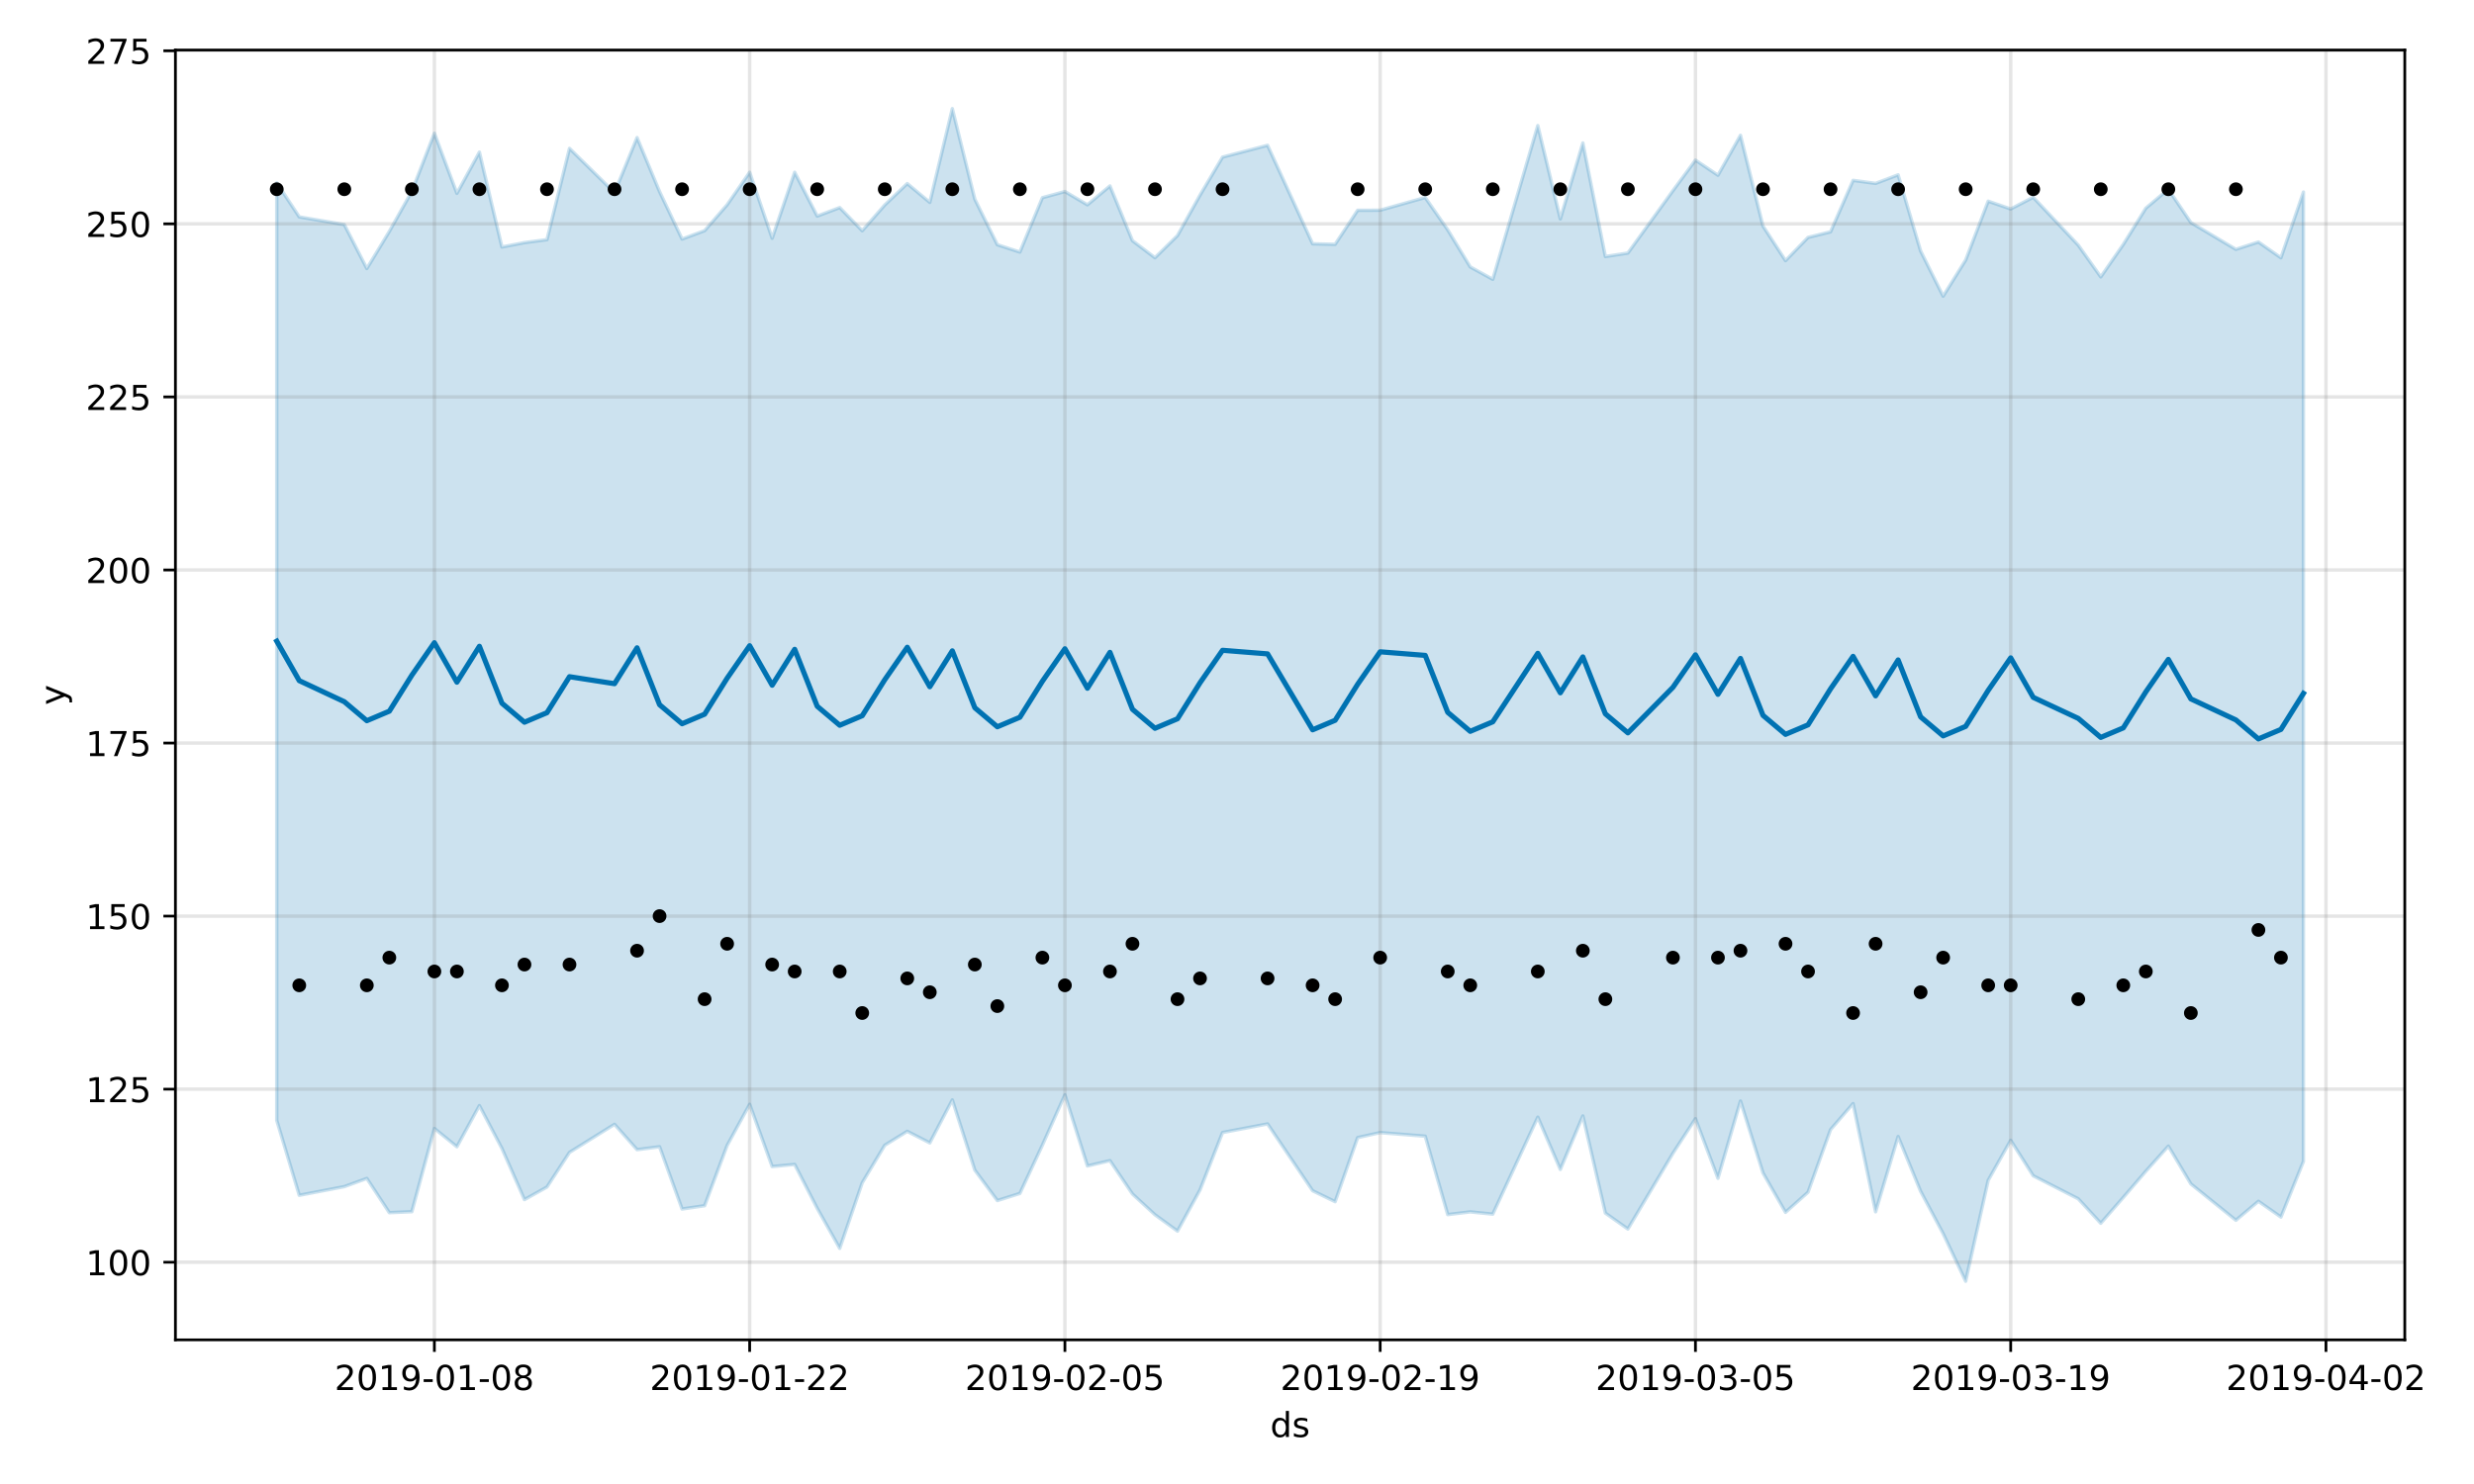 <?xml version="1.0" encoding="utf-8" standalone="no"?>
<!DOCTYPE svg PUBLIC "-//W3C//DTD SVG 1.1//EN"
  "http://www.w3.org/Graphics/SVG/1.1/DTD/svg11.dtd">
<!-- Created with matplotlib (https://matplotlib.org/) -->
<svg height="432pt" version="1.1" viewBox="0 0 720 432" width="720pt" xmlns="http://www.w3.org/2000/svg" xmlns:xlink="http://www.w3.org/1999/xlink">
 <defs>
  <style type="text/css">
*{stroke-linecap:butt;stroke-linejoin:round;}
  </style>
 </defs>
 <g id="figure_1">
  <g id="patch_1">
   <path d="M 0 432 
L 720 432 
L 720 0 
L 0 0 
z
" style="fill:#ffffff;"/>
  </g>
  <g id="axes_1">
   <g id="patch_2">
    <path d="M 51.05 390.04 
L 699.857 390.04 
L 699.857 14.564 
L 51.05 14.564 
z
" style="fill:#ffffff;"/>
   </g>
   <g id="PolyCollection_1">
    <defs>
     <path d="M 80.541 -378.788 
L 80.541 -105.843 
L 87.095 -84.047 
L 100.202 -86.564 
L 106.756 -88.953 
L 113.309 -78.983 
L 119.863 -79.265 
L 126.417 -103.497 
L 132.97 -98.174 
L 139.524 -110.16 
L 146.077 -97.677 
L 152.631 -82.785 
L 159.185 -86.455 
L 165.738 -96.531 
L 178.845 -104.702 
L 185.399 -97.327 
L 191.953 -98.169 
L 198.506 -80.051 
L 205.06 -81.009 
L 211.613 -98.533 
L 218.167 -110.544 
L 224.721 -92.409 
L 231.274 -93.025 
L 237.828 -80.25 
L 244.381 -68.59 
L 250.935 -87.689 
L 257.489 -98.609 
L 264.042 -102.661 
L 270.596 -99.291 
L 277.15 -111.811 
L 283.703 -91.366 
L 290.257 -82.513 
L 296.81 -84.584 
L 303.364 -98.639 
L 309.918 -113.3 
L 316.471 -92.587 
L 323.025 -94.131 
L 329.578 -84.425 
L 336.132 -78.381 
L 342.686 -73.618 
L 349.239 -85.624 
L 355.793 -102.316 
L 368.9 -104.814 
L 382.007 -85.372 
L 388.561 -82.182 
L 395.114 -100.834 
L 401.668 -102.288 
L 414.775 -101.247 
L 421.329 -78.42 
L 427.883 -79.212 
L 434.436 -78.556 
L 447.543 -106.784 
L 454.097 -91.574 
L 460.651 -107.151 
L 467.204 -78.86 
L 473.758 -74.226 
L 486.865 -96.273 
L 493.419 -106.347 
L 499.972 -88.99 
L 506.526 -111.485 
L 513.079 -90.546 
L 519.633 -79.082 
L 526.187 -84.948 
L 532.74 -103.158 
L 539.294 -110.744 
L 545.847 -79.235 
L 552.401 -101.154 
L 558.955 -85.206 
L 565.508 -72.877 
L 572.062 -59.027 
L 578.616 -88.403 
L 585.169 -100.056 
L 591.723 -89.722 
L 604.83 -83.019 
L 611.384 -75.899 
L 617.937 -83.419 
L 624.491 -91.038 
L 631.044 -98.353 
L 637.598 -87.359 
L 650.705 -76.771 
L 657.259 -82.304 
L 663.812 -77.702 
L 670.366 -93.912 
L 670.366 -376.09 
L 670.366 -376.09 
L 663.812 -356.961 
L 657.259 -361.549 
L 650.705 -359.416 
L 637.598 -367.214 
L 631.044 -376.915 
L 624.491 -371.385 
L 617.937 -360.844 
L 611.384 -351.392 
L 604.83 -360.635 
L 591.723 -374.571 
L 585.169 -371.171 
L 578.616 -373.434 
L 572.062 -356.309 
L 565.508 -345.785 
L 558.955 -358.95 
L 552.401 -381.108 
L 545.847 -378.617 
L 539.294 -379.497 
L 532.74 -364.513 
L 526.187 -362.889 
L 519.633 -356.13 
L 513.079 -366.189 
L 506.526 -392.612 
L 499.972 -380.994 
L 493.419 -385.383 
L 486.865 -376.487 
L 473.758 -358.339 
L 467.204 -357.325 
L 460.651 -390.38 
L 454.097 -368.266 
L 447.543 -395.439 
L 434.436 -350.688 
L 427.883 -354.303 
L 421.329 -365.094 
L 414.775 -374.509 
L 401.668 -370.809 
L 395.114 -370.784 
L 388.561 -360.881 
L 382.007 -361.033 
L 368.9 -389.697 
L 355.793 -386.268 
L 349.239 -375.193 
L 342.686 -363.432 
L 336.132 -356.97 
L 329.578 -361.934 
L 323.025 -377.869 
L 316.471 -372.379 
L 309.918 -376.241 
L 303.364 -374.454 
L 296.81 -358.627 
L 290.257 -360.758 
L 283.703 -374.02 
L 277.15 -400.369 
L 270.596 -373.08 
L 264.042 -378.561 
L 257.489 -372.319 
L 250.935 -364.828 
L 244.381 -371.571 
L 237.828 -369.098 
L 231.274 -381.85 
L 224.721 -362.638 
L 218.167 -381.852 
L 211.613 -372.384 
L 205.06 -364.853 
L 198.506 -362.413 
L 191.953 -376.217 
L 185.399 -391.944 
L 178.845 -375.928 
L 165.738 -388.8 
L 159.185 -362.241 
L 152.631 -361.372 
L 146.077 -360.1 
L 139.524 -387.716 
L 132.97 -375.719 
L 126.417 -393.219 
L 119.863 -376.304 
L 113.309 -364.626 
L 106.756 -353.83 
L 100.202 -366.633 
L 87.095 -368.857 
L 80.541 -378.788 
z
" id="m2abe065637" style="stroke:#0072b2;stroke-opacity:0.2;"/>
    </defs>
    <g clip-path="url(#pdc450c9a0f)">
     <use style="fill:#0072b2;fill-opacity:0.2;stroke:#0072b2;stroke-opacity:0.2;" x="0" xlink:href="#m2abe065637" y="432"/>
    </g>
   </g>
   <g id="matplotlib.axis_1">
    <g id="xtick_1">
     <g id="line2d_1">
      <path clip-path="url(#pdc450c9a0f)" d="M 126.417 390.04 
L 126.417 14.564 
" style="fill:none;stroke:#808080;stroke-linecap:square;stroke-opacity:0.2;"/>
     </g>
     <g id="line2d_2">
      <defs>
       <path d="M 0 0 
L 0 3.5 
" id="m282eec8b36" style="stroke:#000000;stroke-width:0.8;"/>
      </defs>
      <g>
       <use style="stroke:#000000;stroke-width:0.8;" x="126.417" xlink:href="#m282eec8b36" y="390.04"/>
      </g>
     </g>
     <g id="text_1">
      <!-- 2019-01-08 -->
      <defs>
       <path d="M 19.188 8.297 
L 53.609 8.297 
L 53.609 0 
L 7.328 0 
L 7.328 8.297 
Q 12.938 14.109 22.625 23.891 
Q 32.328 33.688 34.812 36.531 
Q 39.547 41.844 41.422 45.531 
Q 43.312 49.219 43.312 52.781 
Q 43.312 58.594 39.234 62.25 
Q 35.156 65.922 28.609 65.922 
Q 23.969 65.922 18.812 64.312 
Q 13.672 62.703 7.812 59.422 
L 7.812 69.391 
Q 13.766 71.781 18.938 73 
Q 24.125 74.219 28.422 74.219 
Q 39.75 74.219 46.484 68.547 
Q 53.219 62.891 53.219 53.422 
Q 53.219 48.922 51.531 44.891 
Q 49.859 40.875 45.406 35.406 
Q 44.188 33.984 37.641 27.219 
Q 31.109 20.453 19.188 8.297 
z
" id="DejaVuSans-50"/>
       <path d="M 31.781 66.406 
Q 24.172 66.406 20.328 58.906 
Q 16.5 51.422 16.5 36.375 
Q 16.5 21.391 20.328 13.891 
Q 24.172 6.391 31.781 6.391 
Q 39.453 6.391 43.281 13.891 
Q 47.125 21.391 47.125 36.375 
Q 47.125 51.422 43.281 58.906 
Q 39.453 66.406 31.781 66.406 
z
M 31.781 74.219 
Q 44.047 74.219 50.516 64.516 
Q 56.984 54.828 56.984 36.375 
Q 56.984 17.969 50.516 8.266 
Q 44.047 -1.422 31.781 -1.422 
Q 19.531 -1.422 13.062 8.266 
Q 6.594 17.969 6.594 36.375 
Q 6.594 54.828 13.062 64.516 
Q 19.531 74.219 31.781 74.219 
z
" id="DejaVuSans-48"/>
       <path d="M 12.406 8.297 
L 28.516 8.297 
L 28.516 63.922 
L 10.984 60.406 
L 10.984 69.391 
L 28.422 72.906 
L 38.281 72.906 
L 38.281 8.297 
L 54.391 8.297 
L 54.391 0 
L 12.406 0 
z
" id="DejaVuSans-49"/>
       <path d="M 10.984 1.516 
L 10.984 10.5 
Q 14.703 8.734 18.5 7.812 
Q 22.312 6.891 25.984 6.891 
Q 35.75 6.891 40.891 13.453 
Q 46.047 20.016 46.781 33.406 
Q 43.953 29.203 39.594 26.953 
Q 35.25 24.703 29.984 24.703 
Q 19.047 24.703 12.672 31.312 
Q 6.297 37.938 6.297 49.422 
Q 6.297 60.641 12.938 67.422 
Q 19.578 74.219 30.609 74.219 
Q 43.266 74.219 49.922 64.516 
Q 56.594 54.828 56.594 36.375 
Q 56.594 19.141 48.406 8.859 
Q 40.234 -1.422 26.422 -1.422 
Q 22.703 -1.422 18.891 -0.688 
Q 15.094 0.047 10.984 1.516 
z
M 30.609 32.422 
Q 37.25 32.422 41.125 36.953 
Q 45.016 41.5 45.016 49.422 
Q 45.016 57.281 41.125 61.844 
Q 37.25 66.406 30.609 66.406 
Q 23.969 66.406 20.094 61.844 
Q 16.219 57.281 16.219 49.422 
Q 16.219 41.5 20.094 36.953 
Q 23.969 32.422 30.609 32.422 
z
" id="DejaVuSans-57"/>
       <path d="M 4.891 31.391 
L 31.203 31.391 
L 31.203 23.391 
L 4.891 23.391 
z
" id="DejaVuSans-45"/>
       <path d="M 31.781 34.625 
Q 24.75 34.625 20.719 30.859 
Q 16.703 27.094 16.703 20.516 
Q 16.703 13.922 20.719 10.156 
Q 24.75 6.391 31.781 6.391 
Q 38.812 6.391 42.859 10.172 
Q 46.922 13.969 46.922 20.516 
Q 46.922 27.094 42.891 30.859 
Q 38.875 34.625 31.781 34.625 
z
M 21.922 38.812 
Q 15.578 40.375 12.031 44.719 
Q 8.5 49.078 8.5 55.328 
Q 8.5 64.062 14.719 69.141 
Q 20.953 74.219 31.781 74.219 
Q 42.672 74.219 48.875 69.141 
Q 55.078 64.062 55.078 55.328 
Q 55.078 49.078 51.531 44.719 
Q 48 40.375 41.703 38.812 
Q 48.828 37.156 52.797 32.312 
Q 56.781 27.484 56.781 20.516 
Q 56.781 9.906 50.312 4.234 
Q 43.844 -1.422 31.781 -1.422 
Q 19.734 -1.422 13.25 4.234 
Q 6.781 9.906 6.781 20.516 
Q 6.781 27.484 10.781 32.312 
Q 14.797 37.156 21.922 38.812 
z
M 18.312 54.391 
Q 18.312 48.734 21.844 45.562 
Q 25.391 42.391 31.781 42.391 
Q 38.141 42.391 41.719 45.562 
Q 45.312 48.734 45.312 54.391 
Q 45.312 60.062 41.719 63.234 
Q 38.141 66.406 31.781 66.406 
Q 25.391 66.406 21.844 63.234 
Q 18.312 60.062 18.312 54.391 
z
" id="DejaVuSans-56"/>
      </defs>
      <g transform="translate(97.359 404.638)scale(0.1 -0.1)">
       <use xlink:href="#DejaVuSans-50"/>
       <use x="63.623" xlink:href="#DejaVuSans-48"/>
       <use x="127.246" xlink:href="#DejaVuSans-49"/>
       <use x="190.869" xlink:href="#DejaVuSans-57"/>
       <use x="254.492" xlink:href="#DejaVuSans-45"/>
       <use x="290.576" xlink:href="#DejaVuSans-48"/>
       <use x="354.199" xlink:href="#DejaVuSans-49"/>
       <use x="417.822" xlink:href="#DejaVuSans-45"/>
       <use x="453.906" xlink:href="#DejaVuSans-48"/>
       <use x="517.529" xlink:href="#DejaVuSans-56"/>
      </g>
     </g>
    </g>
    <g id="xtick_2">
     <g id="line2d_3">
      <path clip-path="url(#pdc450c9a0f)" d="M 218.167 390.04 
L 218.167 14.564 
" style="fill:none;stroke:#808080;stroke-linecap:square;stroke-opacity:0.2;"/>
     </g>
     <g id="line2d_4">
      <g>
       <use style="stroke:#000000;stroke-width:0.8;" x="218.167" xlink:href="#m282eec8b36" y="390.04"/>
      </g>
     </g>
     <g id="text_2">
      <!-- 2019-01-22 -->
      <g transform="translate(189.109 404.638)scale(0.1 -0.1)">
       <use xlink:href="#DejaVuSans-50"/>
       <use x="63.623" xlink:href="#DejaVuSans-48"/>
       <use x="127.246" xlink:href="#DejaVuSans-49"/>
       <use x="190.869" xlink:href="#DejaVuSans-57"/>
       <use x="254.492" xlink:href="#DejaVuSans-45"/>
       <use x="290.576" xlink:href="#DejaVuSans-48"/>
       <use x="354.199" xlink:href="#DejaVuSans-49"/>
       <use x="417.822" xlink:href="#DejaVuSans-45"/>
       <use x="453.906" xlink:href="#DejaVuSans-50"/>
       <use x="517.529" xlink:href="#DejaVuSans-50"/>
      </g>
     </g>
    </g>
    <g id="xtick_3">
     <g id="line2d_5">
      <path clip-path="url(#pdc450c9a0f)" d="M 309.918 390.04 
L 309.918 14.564 
" style="fill:none;stroke:#808080;stroke-linecap:square;stroke-opacity:0.2;"/>
     </g>
     <g id="line2d_6">
      <g>
       <use style="stroke:#000000;stroke-width:0.8;" x="309.918" xlink:href="#m282eec8b36" y="390.04"/>
      </g>
     </g>
     <g id="text_3">
      <!-- 2019-02-05 -->
      <defs>
       <path d="M 10.797 72.906 
L 49.516 72.906 
L 49.516 64.594 
L 19.828 64.594 
L 19.828 46.734 
Q 21.969 47.469 24.109 47.828 
Q 26.266 48.188 28.422 48.188 
Q 40.625 48.188 47.75 41.5 
Q 54.891 34.812 54.891 23.391 
Q 54.891 11.625 47.562 5.094 
Q 40.234 -1.422 26.906 -1.422 
Q 22.312 -1.422 17.547 -0.641 
Q 12.797 0.141 7.719 1.703 
L 7.719 11.625 
Q 12.109 9.234 16.797 8.062 
Q 21.484 6.891 26.703 6.891 
Q 35.156 6.891 40.078 11.328 
Q 45.016 15.766 45.016 23.391 
Q 45.016 31 40.078 35.438 
Q 35.156 39.891 26.703 39.891 
Q 22.75 39.891 18.812 39.016 
Q 14.891 38.141 10.797 36.281 
z
" id="DejaVuSans-53"/>
      </defs>
      <g transform="translate(280.86 404.638)scale(0.1 -0.1)">
       <use xlink:href="#DejaVuSans-50"/>
       <use x="63.623" xlink:href="#DejaVuSans-48"/>
       <use x="127.246" xlink:href="#DejaVuSans-49"/>
       <use x="190.869" xlink:href="#DejaVuSans-57"/>
       <use x="254.492" xlink:href="#DejaVuSans-45"/>
       <use x="290.576" xlink:href="#DejaVuSans-48"/>
       <use x="354.199" xlink:href="#DejaVuSans-50"/>
       <use x="417.822" xlink:href="#DejaVuSans-45"/>
       <use x="453.906" xlink:href="#DejaVuSans-48"/>
       <use x="517.529" xlink:href="#DejaVuSans-53"/>
      </g>
     </g>
    </g>
    <g id="xtick_4">
     <g id="line2d_7">
      <path clip-path="url(#pdc450c9a0f)" d="M 401.668 390.04 
L 401.668 14.564 
" style="fill:none;stroke:#808080;stroke-linecap:square;stroke-opacity:0.2;"/>
     </g>
     <g id="line2d_8">
      <g>
       <use style="stroke:#000000;stroke-width:0.8;" x="401.668" xlink:href="#m282eec8b36" y="390.04"/>
      </g>
     </g>
     <g id="text_4">
      <!-- 2019-02-19 -->
      <g transform="translate(372.61 404.638)scale(0.1 -0.1)">
       <use xlink:href="#DejaVuSans-50"/>
       <use x="63.623" xlink:href="#DejaVuSans-48"/>
       <use x="127.246" xlink:href="#DejaVuSans-49"/>
       <use x="190.869" xlink:href="#DejaVuSans-57"/>
       <use x="254.492" xlink:href="#DejaVuSans-45"/>
       <use x="290.576" xlink:href="#DejaVuSans-48"/>
       <use x="354.199" xlink:href="#DejaVuSans-50"/>
       <use x="417.822" xlink:href="#DejaVuSans-45"/>
       <use x="453.906" xlink:href="#DejaVuSans-49"/>
       <use x="517.529" xlink:href="#DejaVuSans-57"/>
      </g>
     </g>
    </g>
    <g id="xtick_5">
     <g id="line2d_9">
      <path clip-path="url(#pdc450c9a0f)" d="M 493.419 390.04 
L 493.419 14.564 
" style="fill:none;stroke:#808080;stroke-linecap:square;stroke-opacity:0.2;"/>
     </g>
     <g id="line2d_10">
      <g>
       <use style="stroke:#000000;stroke-width:0.8;" x="493.419" xlink:href="#m282eec8b36" y="390.04"/>
      </g>
     </g>
     <g id="text_5">
      <!-- 2019-03-05 -->
      <defs>
       <path d="M 40.578 39.312 
Q 47.656 37.797 51.625 33 
Q 55.609 28.219 55.609 21.188 
Q 55.609 10.406 48.188 4.484 
Q 40.766 -1.422 27.094 -1.422 
Q 22.516 -1.422 17.656 -0.516 
Q 12.797 0.391 7.625 2.203 
L 7.625 11.719 
Q 11.719 9.328 16.594 8.109 
Q 21.484 6.891 26.812 6.891 
Q 36.078 6.891 40.938 10.547 
Q 45.797 14.203 45.797 21.188 
Q 45.797 27.641 41.281 31.266 
Q 36.766 34.906 28.719 34.906 
L 20.219 34.906 
L 20.219 43.016 
L 29.109 43.016 
Q 36.375 43.016 40.234 45.922 
Q 44.094 48.828 44.094 54.297 
Q 44.094 59.906 40.109 62.906 
Q 36.141 65.922 28.719 65.922 
Q 24.656 65.922 20.016 65.031 
Q 15.375 64.156 9.812 62.312 
L 9.812 71.094 
Q 15.438 72.656 20.344 73.438 
Q 25.25 74.219 29.594 74.219 
Q 40.828 74.219 47.359 69.109 
Q 53.906 64.016 53.906 55.328 
Q 53.906 49.266 50.438 45.094 
Q 46.969 40.922 40.578 39.312 
z
" id="DejaVuSans-51"/>
      </defs>
      <g transform="translate(464.361 404.638)scale(0.1 -0.1)">
       <use xlink:href="#DejaVuSans-50"/>
       <use x="63.623" xlink:href="#DejaVuSans-48"/>
       <use x="127.246" xlink:href="#DejaVuSans-49"/>
       <use x="190.869" xlink:href="#DejaVuSans-57"/>
       <use x="254.492" xlink:href="#DejaVuSans-45"/>
       <use x="290.576" xlink:href="#DejaVuSans-48"/>
       <use x="354.199" xlink:href="#DejaVuSans-51"/>
       <use x="417.822" xlink:href="#DejaVuSans-45"/>
       <use x="453.906" xlink:href="#DejaVuSans-48"/>
       <use x="517.529" xlink:href="#DejaVuSans-53"/>
      </g>
     </g>
    </g>
    <g id="xtick_6">
     <g id="line2d_11">
      <path clip-path="url(#pdc450c9a0f)" d="M 585.169 390.04 
L 585.169 14.564 
" style="fill:none;stroke:#808080;stroke-linecap:square;stroke-opacity:0.2;"/>
     </g>
     <g id="line2d_12">
      <g>
       <use style="stroke:#000000;stroke-width:0.8;" x="585.169" xlink:href="#m282eec8b36" y="390.04"/>
      </g>
     </g>
     <g id="text_6">
      <!-- 2019-03-19 -->
      <g transform="translate(556.111 404.638)scale(0.1 -0.1)">
       <use xlink:href="#DejaVuSans-50"/>
       <use x="63.623" xlink:href="#DejaVuSans-48"/>
       <use x="127.246" xlink:href="#DejaVuSans-49"/>
       <use x="190.869" xlink:href="#DejaVuSans-57"/>
       <use x="254.492" xlink:href="#DejaVuSans-45"/>
       <use x="290.576" xlink:href="#DejaVuSans-48"/>
       <use x="354.199" xlink:href="#DejaVuSans-51"/>
       <use x="417.822" xlink:href="#DejaVuSans-45"/>
       <use x="453.906" xlink:href="#DejaVuSans-49"/>
       <use x="517.529" xlink:href="#DejaVuSans-57"/>
      </g>
     </g>
    </g>
    <g id="xtick_7">
     <g id="line2d_13">
      <path clip-path="url(#pdc450c9a0f)" d="M 676.92 390.04 
L 676.92 14.564 
" style="fill:none;stroke:#808080;stroke-linecap:square;stroke-opacity:0.2;"/>
     </g>
     <g id="line2d_14">
      <g>
       <use style="stroke:#000000;stroke-width:0.8;" x="676.92" xlink:href="#m282eec8b36" y="390.04"/>
      </g>
     </g>
     <g id="text_7">
      <!-- 2019-04-02 -->
      <defs>
       <path d="M 37.797 64.312 
L 12.891 25.391 
L 37.797 25.391 
z
M 35.203 72.906 
L 47.609 72.906 
L 47.609 25.391 
L 58.016 25.391 
L 58.016 17.188 
L 47.609 17.188 
L 47.609 0 
L 37.797 0 
L 37.797 17.188 
L 4.891 17.188 
L 4.891 26.703 
z
" id="DejaVuSans-52"/>
      </defs>
      <g transform="translate(647.862 404.638)scale(0.1 -0.1)">
       <use xlink:href="#DejaVuSans-50"/>
       <use x="63.623" xlink:href="#DejaVuSans-48"/>
       <use x="127.246" xlink:href="#DejaVuSans-49"/>
       <use x="190.869" xlink:href="#DejaVuSans-57"/>
       <use x="254.492" xlink:href="#DejaVuSans-45"/>
       <use x="290.576" xlink:href="#DejaVuSans-48"/>
       <use x="354.199" xlink:href="#DejaVuSans-52"/>
       <use x="417.822" xlink:href="#DejaVuSans-45"/>
       <use x="453.906" xlink:href="#DejaVuSans-48"/>
       <use x="517.529" xlink:href="#DejaVuSans-50"/>
      </g>
     </g>
    </g>
    <g id="text_8">
     <!-- ds -->
     <defs>
      <path d="M 45.406 46.391 
L 45.406 75.984 
L 54.391 75.984 
L 54.391 0 
L 45.406 0 
L 45.406 8.203 
Q 42.578 3.328 38.25 0.953 
Q 33.938 -1.422 27.875 -1.422 
Q 17.969 -1.422 11.734 6.484 
Q 5.516 14.406 5.516 27.297 
Q 5.516 40.188 11.734 48.094 
Q 17.969 56 27.875 56 
Q 33.938 56 38.25 53.625 
Q 42.578 51.266 45.406 46.391 
z
M 14.797 27.297 
Q 14.797 17.391 18.875 11.75 
Q 22.953 6.109 30.078 6.109 
Q 37.203 6.109 41.297 11.75 
Q 45.406 17.391 45.406 27.297 
Q 45.406 37.203 41.297 42.844 
Q 37.203 48.484 30.078 48.484 
Q 22.953 48.484 18.875 42.844 
Q 14.797 37.203 14.797 27.297 
z
" id="DejaVuSans-100"/>
      <path d="M 44.281 53.078 
L 44.281 44.578 
Q 40.484 46.531 36.375 47.5 
Q 32.281 48.484 27.875 48.484 
Q 21.188 48.484 17.844 46.438 
Q 14.5 44.391 14.5 40.281 
Q 14.5 37.156 16.891 35.375 
Q 19.281 33.594 26.516 31.984 
L 29.594 31.297 
Q 39.156 29.25 43.188 25.516 
Q 47.219 21.781 47.219 15.094 
Q 47.219 7.469 41.188 3.016 
Q 35.156 -1.422 24.609 -1.422 
Q 20.219 -1.422 15.453 -0.562 
Q 10.688 0.297 5.422 2 
L 5.422 11.281 
Q 10.406 8.688 15.234 7.391 
Q 20.062 6.109 24.812 6.109 
Q 31.156 6.109 34.562 8.281 
Q 37.984 10.453 37.984 14.406 
Q 37.984 18.062 35.516 20.016 
Q 33.062 21.969 24.703 23.781 
L 21.578 24.516 
Q 13.234 26.266 9.516 29.906 
Q 5.812 33.547 5.812 39.891 
Q 5.812 47.609 11.281 51.797 
Q 16.75 56 26.812 56 
Q 31.781 56 36.172 55.266 
Q 40.578 54.547 44.281 53.078 
z
" id="DejaVuSans-115"/>
     </defs>
     <g transform="translate(369.675 418.317)scale(0.1 -0.1)">
      <use xlink:href="#DejaVuSans-100"/>
      <use x="63.477" xlink:href="#DejaVuSans-115"/>
     </g>
    </g>
   </g>
   <g id="matplotlib.axis_2">
    <g id="ytick_1">
     <g id="line2d_15">
      <path clip-path="url(#pdc450c9a0f)" d="M 51.05 367.438 
L 699.857 367.438 
" style="fill:none;stroke:#808080;stroke-linecap:square;stroke-opacity:0.2;"/>
     </g>
     <g id="line2d_16">
      <defs>
       <path d="M 0 0 
L -3.5 0 
" id="mceb7135f06" style="stroke:#000000;stroke-width:0.8;"/>
      </defs>
      <g>
       <use style="stroke:#000000;stroke-width:0.8;" x="51.05" xlink:href="#mceb7135f06" y="367.438"/>
      </g>
     </g>
     <g id="text_9">
      <!-- 100 -->
      <g transform="translate(24.962 371.237)scale(0.1 -0.1)">
       <use xlink:href="#DejaVuSans-49"/>
       <use x="63.623" xlink:href="#DejaVuSans-48"/>
       <use x="127.246" xlink:href="#DejaVuSans-48"/>
      </g>
     </g>
    </g>
    <g id="ytick_2">
     <g id="line2d_17">
      <path clip-path="url(#pdc450c9a0f)" d="M 51.05 317.059 
L 699.857 317.059 
" style="fill:none;stroke:#808080;stroke-linecap:square;stroke-opacity:0.2;"/>
     </g>
     <g id="line2d_18">
      <g>
       <use style="stroke:#000000;stroke-width:0.8;" x="51.05" xlink:href="#mceb7135f06" y="317.059"/>
      </g>
     </g>
     <g id="text_10">
      <!-- 125 -->
      <g transform="translate(24.962 320.858)scale(0.1 -0.1)">
       <use xlink:href="#DejaVuSans-49"/>
       <use x="63.623" xlink:href="#DejaVuSans-50"/>
       <use x="127.246" xlink:href="#DejaVuSans-53"/>
      </g>
     </g>
    </g>
    <g id="ytick_3">
     <g id="line2d_19">
      <path clip-path="url(#pdc450c9a0f)" d="M 51.05 266.68 
L 699.857 266.68 
" style="fill:none;stroke:#808080;stroke-linecap:square;stroke-opacity:0.2;"/>
     </g>
     <g id="line2d_20">
      <g>
       <use style="stroke:#000000;stroke-width:0.8;" x="51.05" xlink:href="#mceb7135f06" y="266.68"/>
      </g>
     </g>
     <g id="text_11">
      <!-- 150 -->
      <g transform="translate(24.962 270.479)scale(0.1 -0.1)">
       <use xlink:href="#DejaVuSans-49"/>
       <use x="63.623" xlink:href="#DejaVuSans-53"/>
       <use x="127.246" xlink:href="#DejaVuSans-48"/>
      </g>
     </g>
    </g>
    <g id="ytick_4">
     <g id="line2d_21">
      <path clip-path="url(#pdc450c9a0f)" d="M 51.05 216.301 
L 699.857 216.301 
" style="fill:none;stroke:#808080;stroke-linecap:square;stroke-opacity:0.2;"/>
     </g>
     <g id="line2d_22">
      <g>
       <use style="stroke:#000000;stroke-width:0.8;" x="51.05" xlink:href="#mceb7135f06" y="216.301"/>
      </g>
     </g>
     <g id="text_12">
      <!-- 175 -->
      <defs>
       <path d="M 8.203 72.906 
L 55.078 72.906 
L 55.078 68.703 
L 28.609 0 
L 18.312 0 
L 43.219 64.594 
L 8.203 64.594 
z
" id="DejaVuSans-55"/>
      </defs>
      <g transform="translate(24.962 220.1)scale(0.1 -0.1)">
       <use xlink:href="#DejaVuSans-49"/>
       <use x="63.623" xlink:href="#DejaVuSans-55"/>
       <use x="127.246" xlink:href="#DejaVuSans-53"/>
      </g>
     </g>
    </g>
    <g id="ytick_5">
     <g id="line2d_23">
      <path clip-path="url(#pdc450c9a0f)" d="M 51.05 165.922 
L 699.857 165.922 
" style="fill:none;stroke:#808080;stroke-linecap:square;stroke-opacity:0.2;"/>
     </g>
     <g id="line2d_24">
      <g>
       <use style="stroke:#000000;stroke-width:0.8;" x="51.05" xlink:href="#mceb7135f06" y="165.922"/>
      </g>
     </g>
     <g id="text_13">
      <!-- 200 -->
      <g transform="translate(24.962 169.721)scale(0.1 -0.1)">
       <use xlink:href="#DejaVuSans-50"/>
       <use x="63.623" xlink:href="#DejaVuSans-48"/>
       <use x="127.246" xlink:href="#DejaVuSans-48"/>
      </g>
     </g>
    </g>
    <g id="ytick_6">
     <g id="line2d_25">
      <path clip-path="url(#pdc450c9a0f)" d="M 51.05 115.543 
L 699.857 115.543 
" style="fill:none;stroke:#808080;stroke-linecap:square;stroke-opacity:0.2;"/>
     </g>
     <g id="line2d_26">
      <g>
       <use style="stroke:#000000;stroke-width:0.8;" x="51.05" xlink:href="#mceb7135f06" y="115.543"/>
      </g>
     </g>
     <g id="text_14">
      <!-- 225 -->
      <g transform="translate(24.962 119.342)scale(0.1 -0.1)">
       <use xlink:href="#DejaVuSans-50"/>
       <use x="63.623" xlink:href="#DejaVuSans-50"/>
       <use x="127.246" xlink:href="#DejaVuSans-53"/>
      </g>
     </g>
    </g>
    <g id="ytick_7">
     <g id="line2d_27">
      <path clip-path="url(#pdc450c9a0f)" d="M 51.05 65.164 
L 699.857 65.164 
" style="fill:none;stroke:#808080;stroke-linecap:square;stroke-opacity:0.2;"/>
     </g>
     <g id="line2d_28">
      <g>
       <use style="stroke:#000000;stroke-width:0.8;" x="51.05" xlink:href="#mceb7135f06" y="65.164"/>
      </g>
     </g>
     <g id="text_15">
      <!-- 250 -->
      <g transform="translate(24.962 68.963)scale(0.1 -0.1)">
       <use xlink:href="#DejaVuSans-50"/>
       <use x="63.623" xlink:href="#DejaVuSans-53"/>
       <use x="127.246" xlink:href="#DejaVuSans-48"/>
      </g>
     </g>
    </g>
    <g id="ytick_8">
     <g id="line2d_29">
      <path clip-path="url(#pdc450c9a0f)" d="M 51.05 14.785 
L 699.857 14.785 
" style="fill:none;stroke:#808080;stroke-linecap:square;stroke-opacity:0.2;"/>
     </g>
     <g id="line2d_30">
      <g>
       <use style="stroke:#000000;stroke-width:0.8;" x="51.05" xlink:href="#mceb7135f06" y="14.785"/>
      </g>
     </g>
     <g id="text_16">
      <!-- 275 -->
      <g transform="translate(24.962 18.584)scale(0.1 -0.1)">
       <use xlink:href="#DejaVuSans-50"/>
       <use x="63.623" xlink:href="#DejaVuSans-55"/>
       <use x="127.246" xlink:href="#DejaVuSans-53"/>
      </g>
     </g>
    </g>
    <g id="text_17">
     <!-- y -->
     <defs>
      <path d="M 32.172 -5.078 
Q 28.375 -14.844 24.75 -17.812 
Q 21.141 -20.797 15.094 -20.797 
L 7.906 -20.797 
L 7.906 -13.281 
L 13.188 -13.281 
Q 16.891 -13.281 18.938 -11.516 
Q 21 -9.766 23.484 -3.219 
L 25.094 0.875 
L 2.984 54.688 
L 12.5 54.688 
L 29.594 11.922 
L 46.688 54.688 
L 56.203 54.688 
z
" id="DejaVuSans-121"/>
     </defs>
     <g transform="translate(18.883 205.262)rotate(-90)scale(0.1 -0.1)">
      <use xlink:href="#DejaVuSans-121"/>
     </g>
    </g>
   </g>
   <g id="line2d_31">
    <defs>
     <path d="M 0 1.5 
C 0.398 1.5 0.779 1.342 1.061 1.061 
C 1.342 0.779 1.5 0.398 1.5 0 
C 1.5 -0.398 1.342 -0.779 1.061 -1.061 
C 0.779 -1.342 0.398 -1.5 0 -1.5 
C -0.398 -1.5 -0.779 -1.342 -1.061 -1.061 
C -1.342 -0.779 -1.5 -0.398 -1.5 0 
C -1.5 0.398 -1.342 0.779 -1.061 1.061 
C -0.779 1.342 -0.398 1.5 0 1.5 
z
" id="mc7868205d3" style="stroke:#000000;"/>
    </defs>
    <g clip-path="url(#pdc450c9a0f)">
     <use style="stroke:#000000;" x="80.541" xlink:href="#mc7868205d3" y="55.088"/>
     <use style="stroke:#000000;" x="87.095" xlink:href="#mc7868205d3" y="286.832"/>
     <use style="stroke:#000000;" x="100.202" xlink:href="#mc7868205d3" y="55.088"/>
     <use style="stroke:#000000;" x="106.756" xlink:href="#mc7868205d3" y="286.832"/>
     <use style="stroke:#000000;" x="113.309" xlink:href="#mc7868205d3" y="278.771"/>
     <use style="stroke:#000000;" x="119.863" xlink:href="#mc7868205d3" y="55.088"/>
     <use style="stroke:#000000;" x="126.417" xlink:href="#mc7868205d3" y="282.801"/>
     <use style="stroke:#000000;" x="132.97" xlink:href="#mc7868205d3" y="282.801"/>
     <use style="stroke:#000000;" x="139.524" xlink:href="#mc7868205d3" y="55.088"/>
     <use style="stroke:#000000;" x="146.077" xlink:href="#mc7868205d3" y="286.832"/>
     <use style="stroke:#000000;" x="152.631" xlink:href="#mc7868205d3" y="280.786"/>
     <use style="stroke:#000000;" x="159.185" xlink:href="#mc7868205d3" y="55.088"/>
     <use style="stroke:#000000;" x="165.738" xlink:href="#mc7868205d3" y="280.786"/>
     <use style="stroke:#000000;" x="178.845" xlink:href="#mc7868205d3" y="55.088"/>
     <use style="stroke:#000000;" x="185.399" xlink:href="#mc7868205d3" y="276.756"/>
     <use style="stroke:#000000;" x="191.953" xlink:href="#mc7868205d3" y="266.68"/>
     <use style="stroke:#000000;" x="198.506" xlink:href="#mc7868205d3" y="55.088"/>
     <use style="stroke:#000000;" x="205.06" xlink:href="#mc7868205d3" y="290.862"/>
     <use style="stroke:#000000;" x="211.613" xlink:href="#mc7868205d3" y="274.741"/>
     <use style="stroke:#000000;" x="218.167" xlink:href="#mc7868205d3" y="55.088"/>
     <use style="stroke:#000000;" x="224.721" xlink:href="#mc7868205d3" y="280.786"/>
     <use style="stroke:#000000;" x="231.274" xlink:href="#mc7868205d3" y="282.801"/>
     <use style="stroke:#000000;" x="237.828" xlink:href="#mc7868205d3" y="55.088"/>
     <use style="stroke:#000000;" x="244.381" xlink:href="#mc7868205d3" y="282.801"/>
     <use style="stroke:#000000;" x="250.935" xlink:href="#mc7868205d3" y="294.892"/>
     <use style="stroke:#000000;" x="257.489" xlink:href="#mc7868205d3" y="55.088"/>
     <use style="stroke:#000000;" x="264.042" xlink:href="#mc7868205d3" y="284.817"/>
     <use style="stroke:#000000;" x="270.596" xlink:href="#mc7868205d3" y="288.847"/>
     <use style="stroke:#000000;" x="277.15" xlink:href="#mc7868205d3" y="55.088"/>
     <use style="stroke:#000000;" x="283.703" xlink:href="#mc7868205d3" y="280.786"/>
     <use style="stroke:#000000;" x="290.257" xlink:href="#mc7868205d3" y="292.877"/>
     <use style="stroke:#000000;" x="296.81" xlink:href="#mc7868205d3" y="55.088"/>
     <use style="stroke:#000000;" x="303.364" xlink:href="#mc7868205d3" y="278.771"/>
     <use style="stroke:#000000;" x="309.918" xlink:href="#mc7868205d3" y="286.832"/>
     <use style="stroke:#000000;" x="316.471" xlink:href="#mc7868205d3" y="55.088"/>
     <use style="stroke:#000000;" x="323.025" xlink:href="#mc7868205d3" y="282.801"/>
     <use style="stroke:#000000;" x="329.578" xlink:href="#mc7868205d3" y="274.741"/>
     <use style="stroke:#000000;" x="336.132" xlink:href="#mc7868205d3" y="55.088"/>
     <use style="stroke:#000000;" x="342.686" xlink:href="#mc7868205d3" y="290.862"/>
     <use style="stroke:#000000;" x="349.239" xlink:href="#mc7868205d3" y="284.817"/>
     <use style="stroke:#000000;" x="355.793" xlink:href="#mc7868205d3" y="55.088"/>
     <use style="stroke:#000000;" x="368.9" xlink:href="#mc7868205d3" y="284.817"/>
     <use style="stroke:#000000;" x="382.007" xlink:href="#mc7868205d3" y="286.832"/>
     <use style="stroke:#000000;" x="388.561" xlink:href="#mc7868205d3" y="290.862"/>
     <use style="stroke:#000000;" x="395.114" xlink:href="#mc7868205d3" y="55.088"/>
     <use style="stroke:#000000;" x="401.668" xlink:href="#mc7868205d3" y="278.771"/>
     <use style="stroke:#000000;" x="414.775" xlink:href="#mc7868205d3" y="55.088"/>
     <use style="stroke:#000000;" x="421.329" xlink:href="#mc7868205d3" y="282.801"/>
     <use style="stroke:#000000;" x="427.883" xlink:href="#mc7868205d3" y="286.832"/>
     <use style="stroke:#000000;" x="434.436" xlink:href="#mc7868205d3" y="55.088"/>
     <use style="stroke:#000000;" x="447.543" xlink:href="#mc7868205d3" y="282.801"/>
     <use style="stroke:#000000;" x="454.097" xlink:href="#mc7868205d3" y="55.088"/>
     <use style="stroke:#000000;" x="460.651" xlink:href="#mc7868205d3" y="276.756"/>
     <use style="stroke:#000000;" x="467.204" xlink:href="#mc7868205d3" y="290.862"/>
     <use style="stroke:#000000;" x="473.758" xlink:href="#mc7868205d3" y="55.088"/>
     <use style="stroke:#000000;" x="486.865" xlink:href="#mc7868205d3" y="278.771"/>
     <use style="stroke:#000000;" x="493.419" xlink:href="#mc7868205d3" y="55.088"/>
     <use style="stroke:#000000;" x="499.972" xlink:href="#mc7868205d3" y="278.771"/>
     <use style="stroke:#000000;" x="506.526" xlink:href="#mc7868205d3" y="276.756"/>
     <use style="stroke:#000000;" x="513.079" xlink:href="#mc7868205d3" y="55.088"/>
     <use style="stroke:#000000;" x="519.633" xlink:href="#mc7868205d3" y="274.741"/>
     <use style="stroke:#000000;" x="526.187" xlink:href="#mc7868205d3" y="282.801"/>
     <use style="stroke:#000000;" x="532.74" xlink:href="#mc7868205d3" y="55.088"/>
     <use style="stroke:#000000;" x="539.294" xlink:href="#mc7868205d3" y="294.892"/>
     <use style="stroke:#000000;" x="545.847" xlink:href="#mc7868205d3" y="274.741"/>
     <use style="stroke:#000000;" x="552.401" xlink:href="#mc7868205d3" y="55.088"/>
     <use style="stroke:#000000;" x="558.955" xlink:href="#mc7868205d3" y="288.847"/>
     <use style="stroke:#000000;" x="565.508" xlink:href="#mc7868205d3" y="278.771"/>
     <use style="stroke:#000000;" x="572.062" xlink:href="#mc7868205d3" y="55.088"/>
     <use style="stroke:#000000;" x="578.616" xlink:href="#mc7868205d3" y="286.832"/>
     <use style="stroke:#000000;" x="585.169" xlink:href="#mc7868205d3" y="286.832"/>
     <use style="stroke:#000000;" x="591.723" xlink:href="#mc7868205d3" y="55.088"/>
     <use style="stroke:#000000;" x="604.83" xlink:href="#mc7868205d3" y="290.862"/>
     <use style="stroke:#000000;" x="611.384" xlink:href="#mc7868205d3" y="55.088"/>
     <use style="stroke:#000000;" x="617.937" xlink:href="#mc7868205d3" y="286.832"/>
     <use style="stroke:#000000;" x="624.491" xlink:href="#mc7868205d3" y="282.801"/>
     <use style="stroke:#000000;" x="631.044" xlink:href="#mc7868205d3" y="55.088"/>
     <use style="stroke:#000000;" x="637.598" xlink:href="#mc7868205d3" y="294.892"/>
     <use style="stroke:#000000;" x="650.705" xlink:href="#mc7868205d3" y="55.088"/>
     <use style="stroke:#000000;" x="657.259" xlink:href="#mc7868205d3" y="270.71"/>
     <use style="stroke:#000000;" x="663.812" xlink:href="#mc7868205d3" y="278.771"/>
    </g>
   </g>
   <g id="line2d_32">
    <path clip-path="url(#pdc450c9a0f)" d="M 80.541 186.65 
L 87.095 198.142 
L 100.202 204.268 
L 106.756 209.798 
L 113.309 207.029 
L 119.863 196.549 
L 126.417 187.092 
L 132.97 198.584 
L 139.524 188.138 
L 146.077 204.71 
L 152.631 210.24 
L 159.185 207.471 
L 165.738 196.991 
L 178.845 199.026 
L 185.399 188.58 
L 191.953 205.152 
L 198.506 210.682 
L 205.06 207.913 
L 211.613 197.433 
L 218.167 187.976 
L 224.721 199.468 
L 231.274 189.022 
L 237.828 205.595 
L 244.381 211.124 
L 250.935 208.355 
L 257.489 197.875 
L 264.042 188.418 
L 270.596 199.91 
L 277.15 189.464 
L 283.703 206.037 
L 290.257 211.566 
L 296.81 208.797 
L 303.364 198.317 
L 309.918 188.86 
L 316.471 200.352 
L 323.025 189.906 
L 329.578 206.479 
L 336.132 212.008 
L 342.686 209.239 
L 349.239 198.759 
L 355.793 189.302 
L 368.9 190.348 
L 382.007 212.45 
L 388.561 209.682 
L 395.114 199.202 
L 401.668 189.744 
L 414.775 190.79 
L 421.329 207.363 
L 427.883 212.892 
L 434.436 210.124 
L 447.543 190.187 
L 454.097 201.678 
L 460.651 191.232 
L 467.204 207.805 
L 473.758 213.334 
L 486.865 200.086 
L 493.419 190.629 
L 499.972 202.12 
L 506.526 191.675 
L 513.079 208.247 
L 519.633 213.776 
L 526.187 211.008 
L 532.74 200.528 
L 539.294 191.071 
L 545.847 202.563 
L 552.401 192.117 
L 558.955 208.689 
L 565.508 214.218 
L 572.062 211.45 
L 578.616 200.97 
L 585.169 191.513 
L 591.723 203.005 
L 604.83 209.131 
L 611.384 214.66 
L 617.937 211.892 
L 624.491 201.412 
L 631.044 191.955 
L 637.598 203.447 
L 650.705 209.573 
L 657.259 215.102 
L 663.812 212.334 
L 670.366 201.854 
" style="fill:none;stroke:#0072b2;stroke-linecap:square;stroke-width:1.5;"/>
   </g>
   <g id="patch_3">
    <path d="M 51.05 390.04 
L 51.05 14.564 
" style="fill:none;stroke:#000000;stroke-linecap:square;stroke-linejoin:miter;stroke-width:0.8;"/>
   </g>
   <g id="patch_4">
    <path d="M 699.857 390.04 
L 699.857 14.564 
" style="fill:none;stroke:#000000;stroke-linecap:square;stroke-linejoin:miter;stroke-width:0.8;"/>
   </g>
   <g id="patch_5">
    <path d="M 51.05 390.04 
L 699.857 390.04 
" style="fill:none;stroke:#000000;stroke-linecap:square;stroke-linejoin:miter;stroke-width:0.8;"/>
   </g>
   <g id="patch_6">
    <path d="M 51.05 14.564 
L 699.857 14.564 
" style="fill:none;stroke:#000000;stroke-linecap:square;stroke-linejoin:miter;stroke-width:0.8;"/>
   </g>
  </g>
 </g>
 <defs>
  <clipPath id="pdc450c9a0f">
   <rect height="375.476" width="648.807" x="51.05" y="14.564"/>
  </clipPath>
 </defs>
</svg>
